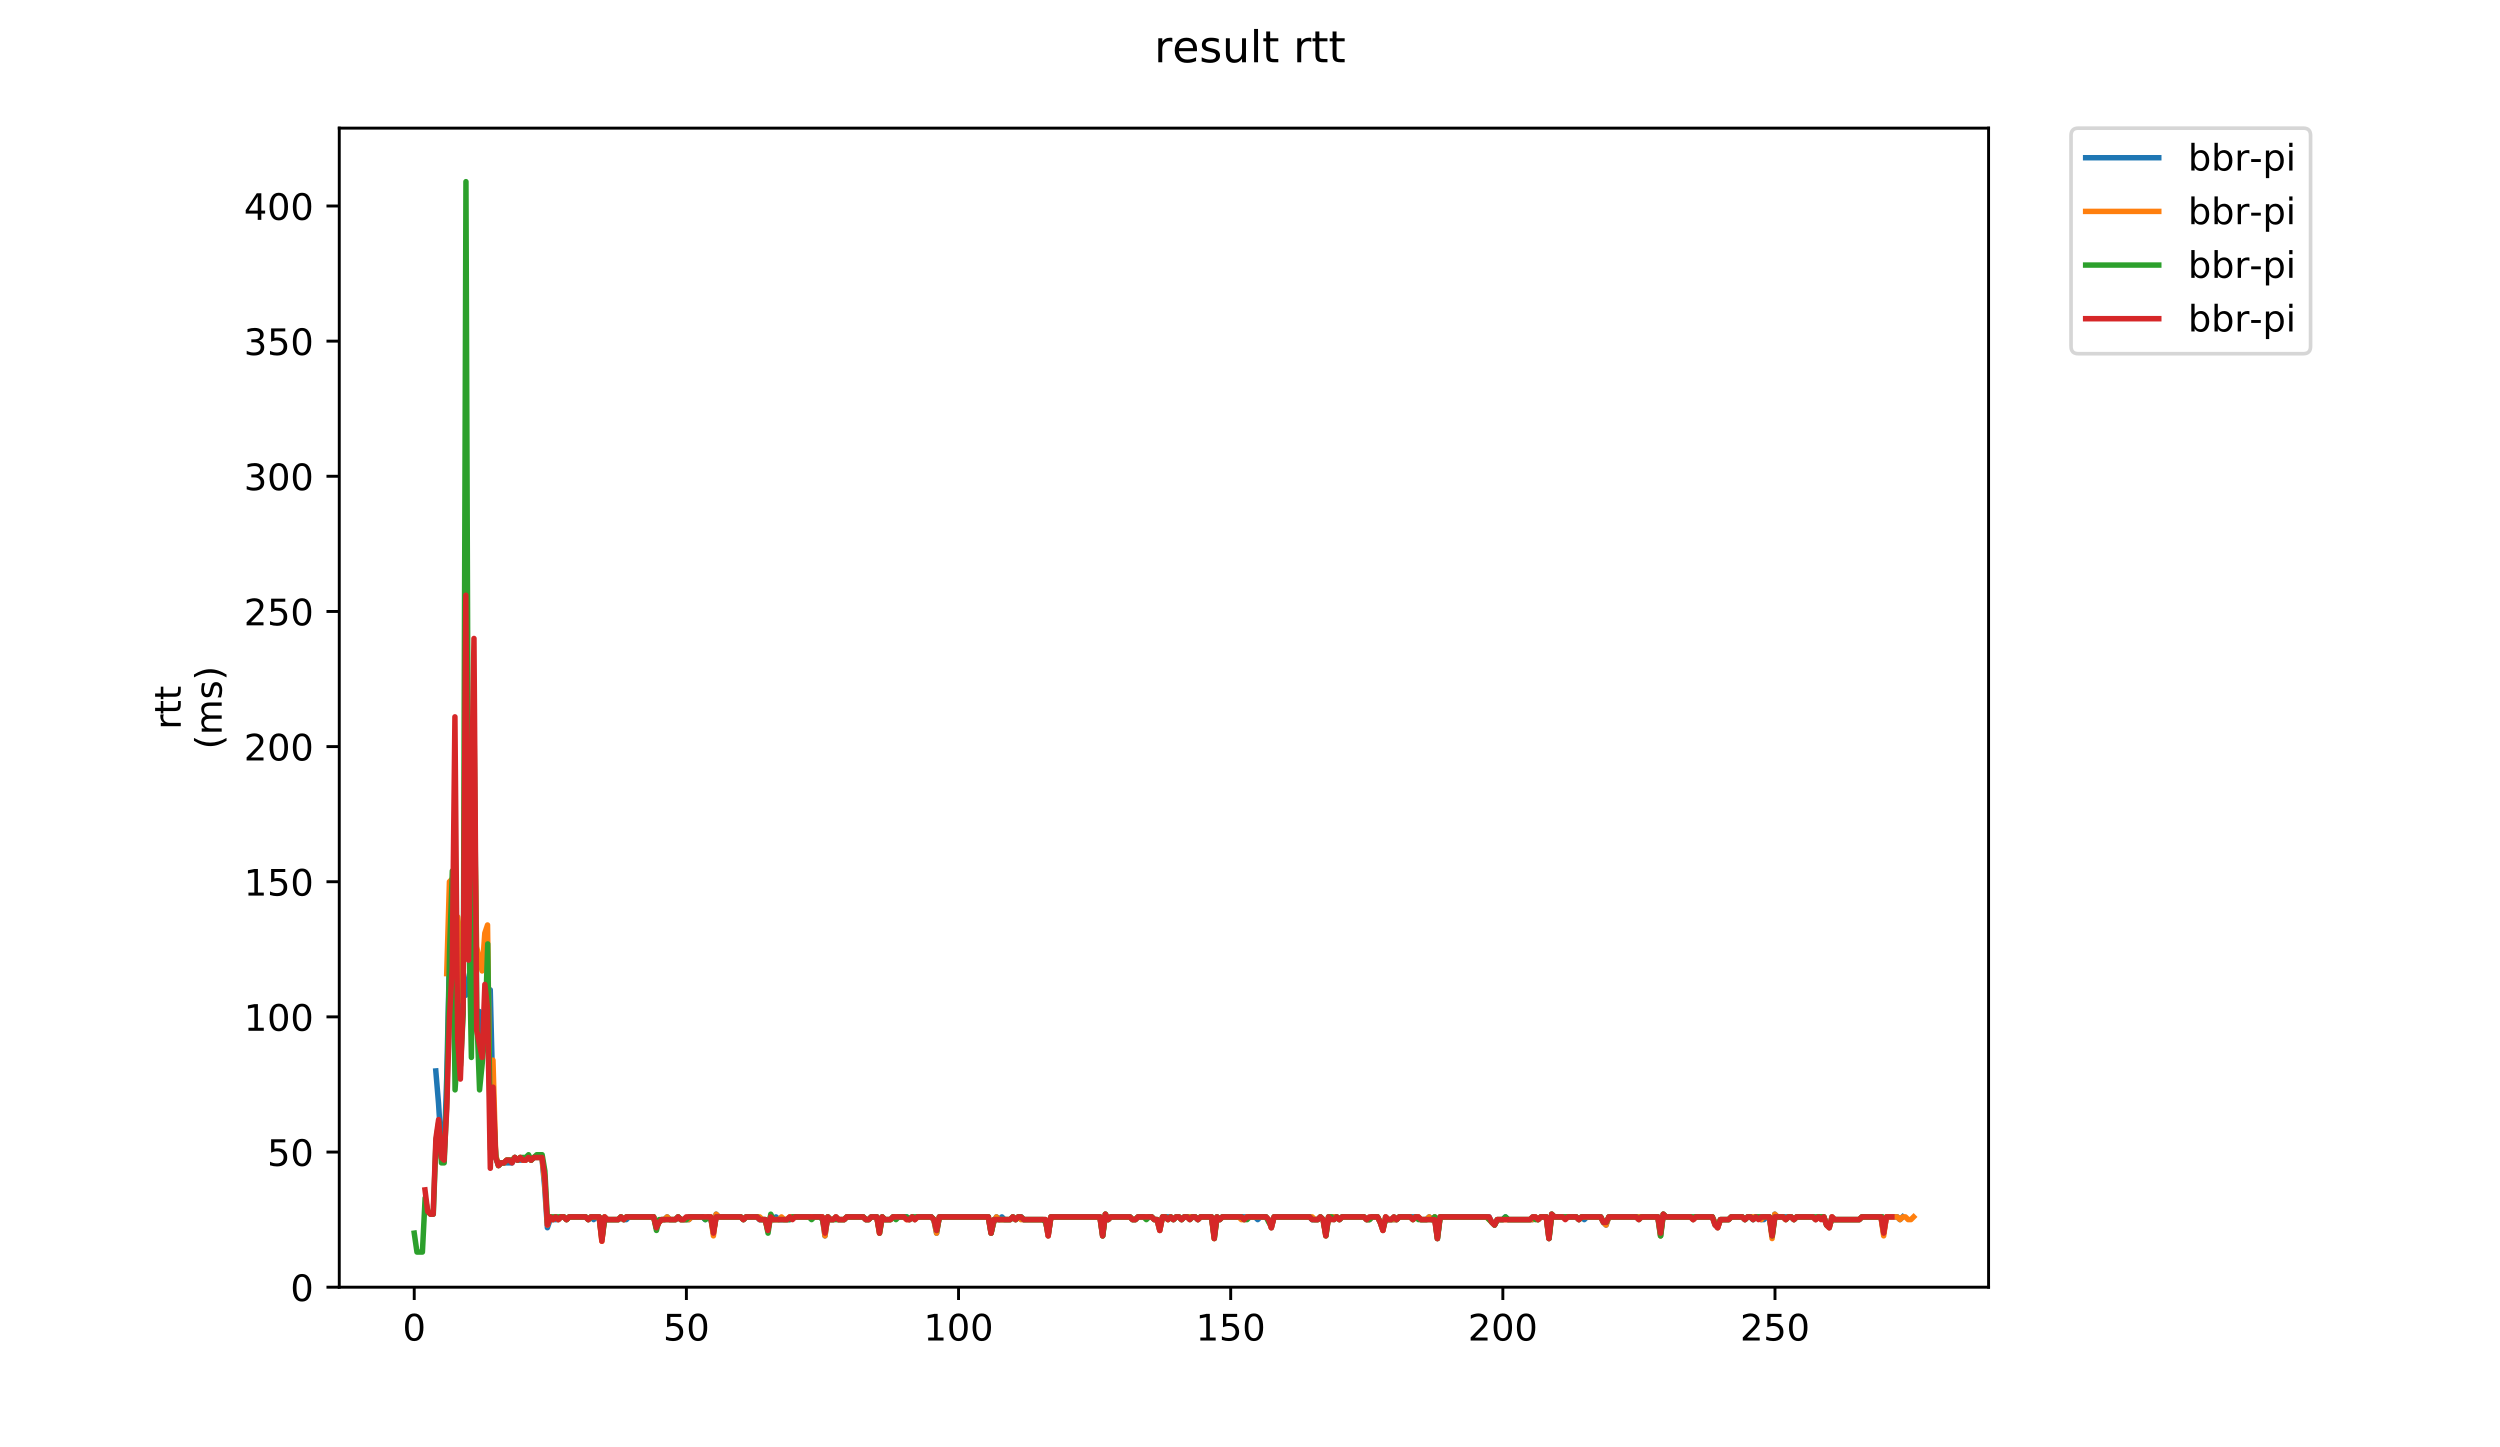 <?xml version="1.0" encoding="utf-8" standalone="no"?>
<!DOCTYPE svg PUBLIC "-//W3C//DTD SVG 1.1//EN"
  "http://www.w3.org/Graphics/SVG/1.1/DTD/svg11.dtd">
<!-- Created with matplotlib (https://matplotlib.org/) -->
<svg height="396pt" version="1.1" viewBox="0 0 684 396" width="684pt" xmlns="http://www.w3.org/2000/svg" xmlns:xlink="http://www.w3.org/1999/xlink">
 <defs>
  <style type="text/css">
*{stroke-linecap:butt;stroke-linejoin:round;}
  </style>
 </defs>
 <g id="figure_1">
  <g id="patch_1">
   <path d="M 0 396 
L 684 396 
L 684 0 
L 0 0 
z
" style="fill:#ffffff;"/>
  </g>
  <g id="axes_1">
   <g id="patch_2">
    <path d="M 92.824 352.174 
L 544.074 352.174 
L 544.074 35.062 
L 92.824 35.062 
z
" style="fill:#ffffff;"/>
   </g>
   <g id="matplotlib.axis_1">
    <g id="xtick_1">
     <g id="line2d_1">
      <defs>
       <path d="M 0 0 
L 0 3.5 
" id="m4d46d0ee4b" style="stroke:#000000;stroke-width:0.8;"/>
      </defs>
      <g>
       <use style="stroke:#000000;stroke-width:0.8;" x="113.335" xlink:href="#m4d46d0ee4b" y="352.174"/>
      </g>
     </g>
     <g id="text_1">
      <!-- 0 -->
      <defs>
       <path d="M 31.781 66.406 
Q 24.172 66.406 20.328 58.906 
Q 16.5 51.422 16.5 36.375 
Q 16.5 21.391 20.328 13.891 
Q 24.172 6.391 31.781 6.391 
Q 39.453 6.391 43.281 13.891 
Q 47.125 21.391 47.125 36.375 
Q 47.125 51.422 43.281 58.906 
Q 39.453 66.406 31.781 66.406 
z
M 31.781 74.219 
Q 44.047 74.219 50.516 64.516 
Q 56.984 54.828 56.984 36.375 
Q 56.984 17.969 50.516 8.266 
Q 44.047 -1.422 31.781 -1.422 
Q 19.531 -1.422 13.062 8.266 
Q 6.594 17.969 6.594 36.375 
Q 6.594 54.828 13.062 64.516 
Q 19.531 74.219 31.781 74.219 
z
" id="DejaVuSans-48"/>
      </defs>
      <g transform="translate(110.154 366.773)scale(0.1 -0.1)">
       <use xlink:href="#DejaVuSans-48"/>
      </g>
     </g>
    </g>
    <g id="xtick_2">
     <g id="line2d_2">
      <g>
       <use style="stroke:#000000;stroke-width:0.8;" x="187.796" xlink:href="#m4d46d0ee4b" y="352.174"/>
      </g>
     </g>
     <g id="text_2">
      <!-- 50 -->
      <defs>
       <path d="M 10.797 72.906 
L 49.516 72.906 
L 49.516 64.594 
L 19.828 64.594 
L 19.828 46.734 
Q 21.969 47.469 24.109 47.828 
Q 26.266 48.188 28.422 48.188 
Q 40.625 48.188 47.75 41.5 
Q 54.891 34.812 54.891 23.391 
Q 54.891 11.625 47.562 5.094 
Q 40.234 -1.422 26.906 -1.422 
Q 22.312 -1.422 17.547 -0.641 
Q 12.797 0.141 7.719 1.703 
L 7.719 11.625 
Q 12.109 9.234 16.797 8.062 
Q 21.484 6.891 26.703 6.891 
Q 35.156 6.891 40.078 11.328 
Q 45.016 15.766 45.016 23.391 
Q 45.016 31 40.078 35.438 
Q 35.156 39.891 26.703 39.891 
Q 22.75 39.891 18.812 39.016 
Q 14.891 38.141 10.797 36.281 
z
" id="DejaVuSans-53"/>
      </defs>
      <g transform="translate(181.433 366.773)scale(0.1 -0.1)">
       <use xlink:href="#DejaVuSans-53"/>
       <use x="63.623" xlink:href="#DejaVuSans-48"/>
      </g>
     </g>
    </g>
    <g id="xtick_3">
     <g id="line2d_3">
      <g>
       <use style="stroke:#000000;stroke-width:0.8;" x="262.256" xlink:href="#m4d46d0ee4b" y="352.174"/>
      </g>
     </g>
     <g id="text_3">
      <!-- 100 -->
      <defs>
       <path d="M 12.406 8.297 
L 28.516 8.297 
L 28.516 63.922 
L 10.984 60.406 
L 10.984 69.391 
L 28.422 72.906 
L 38.281 72.906 
L 38.281 8.297 
L 54.391 8.297 
L 54.391 0 
L 12.406 0 
z
" id="DejaVuSans-49"/>
      </defs>
      <g transform="translate(252.713 366.773)scale(0.1 -0.1)">
       <use xlink:href="#DejaVuSans-49"/>
       <use x="63.623" xlink:href="#DejaVuSans-48"/>
       <use x="127.246" xlink:href="#DejaVuSans-48"/>
      </g>
     </g>
    </g>
    <g id="xtick_4">
     <g id="line2d_4">
      <g>
       <use style="stroke:#000000;stroke-width:0.8;" x="336.717" xlink:href="#m4d46d0ee4b" y="352.174"/>
      </g>
     </g>
     <g id="text_4">
      <!-- 150 -->
      <g transform="translate(327.173 366.773)scale(0.1 -0.1)">
       <use xlink:href="#DejaVuSans-49"/>
       <use x="63.623" xlink:href="#DejaVuSans-53"/>
       <use x="127.246" xlink:href="#DejaVuSans-48"/>
      </g>
     </g>
    </g>
    <g id="xtick_5">
     <g id="line2d_5">
      <g>
       <use style="stroke:#000000;stroke-width:0.8;" x="411.178" xlink:href="#m4d46d0ee4b" y="352.174"/>
      </g>
     </g>
     <g id="text_5">
      <!-- 200 -->
      <defs>
       <path d="M 19.188 8.297 
L 53.609 8.297 
L 53.609 0 
L 7.328 0 
L 7.328 8.297 
Q 12.938 14.109 22.625 23.891 
Q 32.328 33.688 34.812 36.531 
Q 39.547 41.844 41.422 45.531 
Q 43.312 49.219 43.312 52.781 
Q 43.312 58.594 39.234 62.25 
Q 35.156 65.922 28.609 65.922 
Q 23.969 65.922 18.812 64.312 
Q 13.672 62.703 7.812 59.422 
L 7.812 69.391 
Q 13.766 71.781 18.938 73 
Q 24.125 74.219 28.422 74.219 
Q 39.75 74.219 46.484 68.547 
Q 53.219 62.891 53.219 53.422 
Q 53.219 48.922 51.531 44.891 
Q 49.859 40.875 45.406 35.406 
Q 44.188 33.984 37.641 27.219 
Q 31.109 20.453 19.188 8.297 
z
" id="DejaVuSans-50"/>
      </defs>
      <g transform="translate(401.634 366.773)scale(0.1 -0.1)">
       <use xlink:href="#DejaVuSans-50"/>
       <use x="63.623" xlink:href="#DejaVuSans-48"/>
       <use x="127.246" xlink:href="#DejaVuSans-48"/>
      </g>
     </g>
    </g>
    <g id="xtick_6">
     <g id="line2d_6">
      <g>
       <use style="stroke:#000000;stroke-width:0.8;" x="485.638" xlink:href="#m4d46d0ee4b" y="352.174"/>
      </g>
     </g>
     <g id="text_6">
      <!-- 250 -->
      <g transform="translate(476.095 366.773)scale(0.1 -0.1)">
       <use xlink:href="#DejaVuSans-50"/>
       <use x="63.623" xlink:href="#DejaVuSans-53"/>
       <use x="127.246" xlink:href="#DejaVuSans-48"/>
      </g>
     </g>
    </g>
   </g>
   <g id="matplotlib.axis_2">
    <g id="ytick_1">
     <g id="line2d_7">
      <defs>
       <path d="M 0 0 
L -3.5 0 
" id="m02cf63a329" style="stroke:#000000;stroke-width:0.8;"/>
      </defs>
      <g>
       <use style="stroke:#000000;stroke-width:0.8;" x="92.824" xlink:href="#m02cf63a329" y="352.174"/>
      </g>
     </g>
     <g id="text_7">
      <!-- 0 -->
      <g transform="translate(79.461 355.973)scale(0.1 -0.1)">
       <use xlink:href="#DejaVuSans-48"/>
      </g>
     </g>
    </g>
    <g id="ytick_2">
     <g id="line2d_8">
      <g>
       <use style="stroke:#000000;stroke-width:0.8;" x="92.824" xlink:href="#m02cf63a329" y="315.198"/>
      </g>
     </g>
     <g id="text_8">
      <!-- 50 -->
      <g transform="translate(73.099 318.997)scale(0.1 -0.1)">
       <use xlink:href="#DejaVuSans-53"/>
       <use x="63.623" xlink:href="#DejaVuSans-48"/>
      </g>
     </g>
    </g>
    <g id="ytick_3">
     <g id="line2d_9">
      <g>
       <use style="stroke:#000000;stroke-width:0.8;" x="92.824" xlink:href="#m02cf63a329" y="278.221"/>
      </g>
     </g>
     <g id="text_9">
      <!-- 100 -->
      <g transform="translate(66.736 282.02)scale(0.1 -0.1)">
       <use xlink:href="#DejaVuSans-49"/>
       <use x="63.623" xlink:href="#DejaVuSans-48"/>
       <use x="127.246" xlink:href="#DejaVuSans-48"/>
      </g>
     </g>
    </g>
    <g id="ytick_4">
     <g id="line2d_10">
      <g>
       <use style="stroke:#000000;stroke-width:0.8;" x="92.824" xlink:href="#m02cf63a329" y="241.244"/>
      </g>
     </g>
     <g id="text_10">
      <!-- 150 -->
      <g transform="translate(66.736 245.043)scale(0.1 -0.1)">
       <use xlink:href="#DejaVuSans-49"/>
       <use x="63.623" xlink:href="#DejaVuSans-53"/>
       <use x="127.246" xlink:href="#DejaVuSans-48"/>
      </g>
     </g>
    </g>
    <g id="ytick_5">
     <g id="line2d_11">
      <g>
       <use style="stroke:#000000;stroke-width:0.8;" x="92.824" xlink:href="#m02cf63a329" y="204.268"/>
      </g>
     </g>
     <g id="text_11">
      <!-- 200 -->
      <g transform="translate(66.736 208.067)scale(0.1 -0.1)">
       <use xlink:href="#DejaVuSans-50"/>
       <use x="63.623" xlink:href="#DejaVuSans-48"/>
       <use x="127.246" xlink:href="#DejaVuSans-48"/>
      </g>
     </g>
    </g>
    <g id="ytick_6">
     <g id="line2d_12">
      <g>
       <use style="stroke:#000000;stroke-width:0.8;" x="92.824" xlink:href="#m02cf63a329" y="167.291"/>
      </g>
     </g>
     <g id="text_12">
      <!-- 250 -->
      <g transform="translate(66.736 171.09)scale(0.1 -0.1)">
       <use xlink:href="#DejaVuSans-50"/>
       <use x="63.623" xlink:href="#DejaVuSans-53"/>
       <use x="127.246" xlink:href="#DejaVuSans-48"/>
      </g>
     </g>
    </g>
    <g id="ytick_7">
     <g id="line2d_13">
      <g>
       <use style="stroke:#000000;stroke-width:0.8;" x="92.824" xlink:href="#m02cf63a329" y="130.314"/>
      </g>
     </g>
     <g id="text_13">
      <!-- 300 -->
      <defs>
       <path d="M 40.578 39.312 
Q 47.656 37.797 51.625 33 
Q 55.609 28.219 55.609 21.188 
Q 55.609 10.406 48.188 4.484 
Q 40.766 -1.422 27.094 -1.422 
Q 22.516 -1.422 17.656 -0.516 
Q 12.797 0.391 7.625 2.203 
L 7.625 11.719 
Q 11.719 9.328 16.594 8.109 
Q 21.484 6.891 26.812 6.891 
Q 36.078 6.891 40.938 10.547 
Q 45.797 14.203 45.797 21.188 
Q 45.797 27.641 41.281 31.266 
Q 36.766 34.906 28.719 34.906 
L 20.219 34.906 
L 20.219 43.016 
L 29.109 43.016 
Q 36.375 43.016 40.234 45.922 
Q 44.094 48.828 44.094 54.297 
Q 44.094 59.906 40.109 62.906 
Q 36.141 65.922 28.719 65.922 
Q 24.656 65.922 20.016 65.031 
Q 15.375 64.156 9.812 62.312 
L 9.812 71.094 
Q 15.438 72.656 20.344 73.438 
Q 25.25 74.219 29.594 74.219 
Q 40.828 74.219 47.359 69.109 
Q 53.906 64.016 53.906 55.328 
Q 53.906 49.266 50.438 45.094 
Q 46.969 40.922 40.578 39.312 
z
" id="DejaVuSans-51"/>
      </defs>
      <g transform="translate(66.736 134.114)scale(0.1 -0.1)">
       <use xlink:href="#DejaVuSans-51"/>
       <use x="63.623" xlink:href="#DejaVuSans-48"/>
       <use x="127.246" xlink:href="#DejaVuSans-48"/>
      </g>
     </g>
    </g>
    <g id="ytick_8">
     <g id="line2d_14">
      <g>
       <use style="stroke:#000000;stroke-width:0.8;" x="92.824" xlink:href="#m02cf63a329" y="93.338"/>
      </g>
     </g>
     <g id="text_14">
      <!-- 350 -->
      <g transform="translate(66.736 97.137)scale(0.1 -0.1)">
       <use xlink:href="#DejaVuSans-51"/>
       <use x="63.623" xlink:href="#DejaVuSans-53"/>
       <use x="127.246" xlink:href="#DejaVuSans-48"/>
      </g>
     </g>
    </g>
    <g id="ytick_9">
     <g id="line2d_15">
      <g>
       <use style="stroke:#000000;stroke-width:0.8;" x="92.824" xlink:href="#m02cf63a329" y="56.361"/>
      </g>
     </g>
     <g id="text_15">
      <!-- 400 -->
      <defs>
       <path d="M 37.797 64.312 
L 12.891 25.391 
L 37.797 25.391 
z
M 35.203 72.906 
L 47.609 72.906 
L 47.609 25.391 
L 58.016 25.391 
L 58.016 17.188 
L 47.609 17.188 
L 47.609 0 
L 37.797 0 
L 37.797 17.188 
L 4.891 17.188 
L 4.891 26.703 
z
" id="DejaVuSans-52"/>
      </defs>
      <g transform="translate(66.736 60.16)scale(0.1 -0.1)">
       <use xlink:href="#DejaVuSans-52"/>
       <use x="63.623" xlink:href="#DejaVuSans-48"/>
       <use x="127.246" xlink:href="#DejaVuSans-48"/>
      </g>
     </g>
    </g>
    <g id="text_16">
     <!-- rtt -->
     <defs>
      <path d="M 41.109 46.297 
Q 39.594 47.172 37.812 47.578 
Q 36.031 48 33.891 48 
Q 26.266 48 22.188 43.047 
Q 18.109 38.094 18.109 28.812 
L 18.109 0 
L 9.078 0 
L 9.078 54.688 
L 18.109 54.688 
L 18.109 46.188 
Q 20.953 51.172 25.484 53.578 
Q 30.031 56 36.531 56 
Q 37.453 56 38.578 55.875 
Q 39.703 55.766 41.062 55.516 
z
" id="DejaVuSans-114"/>
      <path d="M 18.312 70.219 
L 18.312 54.688 
L 36.812 54.688 
L 36.812 47.703 
L 18.312 47.703 
L 18.312 18.016 
Q 18.312 11.328 20.141 9.422 
Q 21.969 7.516 27.594 7.516 
L 36.812 7.516 
L 36.812 0 
L 27.594 0 
Q 17.188 0 13.234 3.875 
Q 9.281 7.766 9.281 18.016 
L 9.281 47.703 
L 2.688 47.703 
L 2.688 54.688 
L 9.281 54.688 
L 9.281 70.219 
z
" id="DejaVuSans-116"/>
     </defs>
     <g transform="translate(49.459 199.594)rotate(-90)scale(0.1 -0.1)">
      <use xlink:href="#DejaVuSans-114"/>
      <use x="41.113" xlink:href="#DejaVuSans-116"/>
      <use x="80.322" xlink:href="#DejaVuSans-116"/>
     </g>
     <!-- (ms) -->
     <defs>
      <path d="M 31 75.875 
Q 24.469 64.656 21.281 53.656 
Q 18.109 42.672 18.109 31.391 
Q 18.109 20.125 21.312 9.062 
Q 24.516 -2 31 -13.188 
L 23.188 -13.188 
Q 15.875 -1.703 12.234 9.375 
Q 8.594 20.453 8.594 31.391 
Q 8.594 42.281 12.203 53.312 
Q 15.828 64.359 23.188 75.875 
z
" id="DejaVuSans-40"/>
      <path d="M 52 44.188 
Q 55.375 50.25 60.062 53.125 
Q 64.75 56 71.094 56 
Q 79.641 56 84.281 50.016 
Q 88.922 44.047 88.922 33.016 
L 88.922 0 
L 79.891 0 
L 79.891 32.719 
Q 79.891 40.578 77.094 44.375 
Q 74.312 48.188 68.609 48.188 
Q 61.625 48.188 57.562 43.547 
Q 53.516 38.922 53.516 30.906 
L 53.516 0 
L 44.484 0 
L 44.484 32.719 
Q 44.484 40.625 41.703 44.406 
Q 38.922 48.188 33.109 48.188 
Q 26.219 48.188 22.156 43.531 
Q 18.109 38.875 18.109 30.906 
L 18.109 0 
L 9.078 0 
L 9.078 54.688 
L 18.109 54.688 
L 18.109 46.188 
Q 21.188 51.219 25.484 53.609 
Q 29.781 56 35.688 56 
Q 41.656 56 45.828 52.969 
Q 50 49.953 52 44.188 
z
" id="DejaVuSans-109"/>
      <path d="M 44.281 53.078 
L 44.281 44.578 
Q 40.484 46.531 36.375 47.5 
Q 32.281 48.484 27.875 48.484 
Q 21.188 48.484 17.844 46.438 
Q 14.5 44.391 14.5 40.281 
Q 14.5 37.156 16.891 35.375 
Q 19.281 33.594 26.516 31.984 
L 29.594 31.297 
Q 39.156 29.25 43.188 25.516 
Q 47.219 21.781 47.219 15.094 
Q 47.219 7.469 41.188 3.016 
Q 35.156 -1.422 24.609 -1.422 
Q 20.219 -1.422 15.453 -0.562 
Q 10.688 0.297 5.422 2 
L 5.422 11.281 
Q 10.406 8.688 15.234 7.391 
Q 20.062 6.109 24.812 6.109 
Q 31.156 6.109 34.562 8.281 
Q 37.984 10.453 37.984 14.406 
Q 37.984 18.062 35.516 20.016 
Q 33.062 21.969 24.703 23.781 
L 21.578 24.516 
Q 13.234 26.266 9.516 29.906 
Q 5.812 33.547 5.812 39.891 
Q 5.812 47.609 11.281 51.797 
Q 16.75 56 26.812 56 
Q 31.781 56 36.172 55.266 
Q 40.578 54.547 44.281 53.078 
z
" id="DejaVuSans-115"/>
      <path d="M 8.016 75.875 
L 15.828 75.875 
Q 23.141 64.359 26.781 53.312 
Q 30.422 42.281 30.422 31.391 
Q 30.422 20.453 26.781 9.375 
Q 23.141 -1.703 15.828 -13.188 
L 8.016 -13.188 
Q 14.5 -2 17.703 9.062 
Q 20.906 20.125 20.906 31.391 
Q 20.906 42.672 17.703 53.656 
Q 14.5 64.656 8.016 75.875 
z
" id="DejaVuSans-41"/>
     </defs>
     <g transform="translate(60.657 204.995)rotate(-90)scale(0.1 -0.1)">
      <use xlink:href="#DejaVuSans-40"/>
      <use x="39.014" xlink:href="#DejaVuSans-109"/>
      <use x="136.426" xlink:href="#DejaVuSans-115"/>
      <use x="188.525" xlink:href="#DejaVuSans-41"/>
     </g>
    </g>
   </g>
   <g id="line2d_16">
    <path clip-path="url(#p09d71788ac)" d="M 119.236 293.012 
L 119.98 301.886 
L 120.725 313.718 
L 121.469 316.677 
L 122.214 295.23 
L 122.959 262.691 
L 123.703 258.993 
L 124.448 289.314 
L 125.192 278.221 
L 125.937 290.793 
L 126.682 269.346 
L 127.426 272.305 
L 128.171 267.867 
L 128.915 264.17 
L 130.405 279.7 
L 131.149 276.742 
L 131.894 282.658 
L 132.638 278.221 
L 133.383 276.002 
L 134.128 270.826 
L 134.872 300.407 
L 135.617 316.677 
L 136.361 318.895 
L 137.106 318.156 
L 140.084 318.156 
L 140.829 316.677 
L 141.574 317.416 
L 143.808 317.416 
L 144.552 316.677 
L 145.297 317.416 
L 146.041 316.677 
L 148.275 316.677 
L 149.02 324.811 
L 149.764 335.904 
L 150.509 333.686 
L 152.743 333.686 
L 153.487 332.946 
L 154.232 332.946 
L 154.977 333.686 
L 155.721 332.946 
L 160.189 332.946 
L 160.933 333.686 
L 161.678 332.946 
L 162.423 333.686 
L 163.167 332.946 
L 163.912 332.946 
L 164.656 338.863 
L 165.401 332.946 
L 166.146 333.686 
L 169.124 333.686 
L 169.869 332.946 
L 170.613 333.686 
L 171.358 333.686 
L 172.103 332.946 
L 178.804 332.946 
L 179.549 335.165 
L 181.038 333.686 
L 181.782 333.686 
L 182.527 332.946 
L 183.272 333.686 
L 184.761 333.686 
L 185.505 332.946 
L 186.25 333.686 
L 188.484 333.686 
L 189.228 332.946 
L 192.207 332.946 
L 192.952 333.686 
L 193.696 332.946 
L 194.441 332.946 
L 195.185 337.384 
L 195.93 332.207 
L 196.675 332.946 
L 202.631 332.946 
L 203.376 333.686 
L 204.121 332.946 
L 207.099 332.946 
L 207.844 333.686 
L 209.333 333.686 
L 210.077 335.904 
L 210.822 332.946 
L 211.567 333.686 
L 212.311 332.946 
L 213.056 333.686 
L 216.034 333.686 
L 216.779 332.946 
L 224.97 332.946 
L 225.714 338.123 
L 226.459 332.946 
L 227.203 333.686 
L 227.948 333.686 
L 228.693 332.946 
L 229.437 333.686 
L 230.926 333.686 
L 231.671 332.946 
L 236.139 332.946 
L 236.883 333.686 
L 237.628 333.686 
L 238.372 332.946 
L 239.862 332.946 
L 240.606 336.644 
L 241.351 332.946 
L 242.096 333.686 
L 243.585 333.686 
L 244.329 332.946 
L 248.052 332.946 
L 248.797 333.686 
L 249.542 332.946 
L 250.286 333.686 
L 251.031 332.946 
L 254.754 332.946 
L 255.498 333.686 
L 256.243 337.384 
L 256.988 332.946 
L 270.391 332.946 
L 271.135 337.384 
L 271.88 334.425 
L 272.624 332.946 
L 273.369 333.686 
L 274.114 332.946 
L 274.858 333.686 
L 276.347 333.686 
L 277.092 332.946 
L 277.837 333.686 
L 278.581 332.946 
L 279.326 332.946 
L 280.07 333.686 
L 286.027 333.686 
L 286.772 338.123 
L 287.516 332.946 
L 300.919 332.946 
L 301.664 338.123 
L 302.409 332.207 
L 303.153 333.686 
L 303.898 332.946 
L 309.11 332.946 
L 309.855 333.686 
L 310.599 333.686 
L 311.344 332.946 
L 315.067 332.946 
L 315.812 333.686 
L 316.556 333.686 
L 317.301 336.644 
L 318.045 332.946 
L 320.279 332.946 
L 321.024 333.686 
L 321.768 332.946 
L 322.513 332.946 
L 323.258 333.686 
L 324.002 332.946 
L 326.981 332.946 
L 327.725 333.686 
L 328.47 332.946 
L 331.448 332.946 
L 332.193 338.123 
L 332.937 332.946 
L 333.682 333.686 
L 334.427 332.946 
L 343.362 332.946 
L 344.107 333.686 
L 344.851 332.946 
L 346.34 332.946 
L 347.085 333.686 
L 347.83 335.904 
L 348.574 332.946 
L 358.254 332.946 
L 358.999 333.686 
L 360.488 333.686 
L 361.232 332.946 
L 361.977 333.686 
L 362.722 337.384 
L 363.466 332.946 
L 365.7 332.946 
L 366.445 333.686 
L 367.189 332.946 
L 373.146 332.946 
L 373.891 333.686 
L 374.635 333.686 
L 375.38 332.946 
L 376.869 332.946 
L 377.614 334.425 
L 378.358 336.644 
L 379.103 332.946 
L 379.848 333.686 
L 382.081 333.686 
L 382.826 332.946 
L 388.038 332.946 
L 388.783 333.686 
L 390.272 333.686 
L 391.017 332.946 
L 391.761 333.686 
L 392.506 332.946 
L 393.251 338.863 
L 393.995 332.946 
L 407.398 332.946 
L 408.143 334.425 
L 408.887 335.165 
L 409.632 333.686 
L 411.121 333.686 
L 411.866 332.946 
L 412.61 333.686 
L 419.312 333.686 
L 420.056 332.946 
L 420.801 333.686 
L 421.546 332.946 
L 423.035 332.946 
L 423.779 338.863 
L 424.524 332.207 
L 425.269 332.946 
L 431.225 332.946 
L 431.97 333.686 
L 432.715 332.946 
L 433.459 333.686 
L 434.204 332.946 
L 437.927 332.946 
L 438.672 334.425 
L 439.416 335.165 
L 440.161 332.946 
L 453.564 332.946 
L 454.308 338.123 
L 455.053 332.207 
L 455.797 332.946 
L 462.499 332.946 
L 463.243 333.686 
L 463.988 332.946 
L 468.456 332.946 
L 469.945 335.904 
L 470.69 333.686 
L 472.923 333.686 
L 473.668 332.946 
L 476.646 332.946 
L 477.391 333.686 
L 478.136 332.946 
L 478.88 332.946 
L 479.625 333.686 
L 480.369 332.946 
L 481.114 332.946 
L 481.859 333.686 
L 482.603 333.686 
L 483.348 332.946 
L 484.092 332.946 
L 484.837 338.123 
L 485.582 332.207 
L 486.326 332.946 
L 490.049 332.946 
L 490.794 333.686 
L 491.539 332.946 
L 496.006 332.946 
L 496.751 333.686 
L 497.495 332.946 
L 498.985 332.946 
L 499.729 335.165 
L 500.474 335.904 
L 501.218 332.946 
L 501.963 333.686 
L 508.664 333.686 
L 509.409 332.946 
L 514.621 332.946 
L 515.366 337.384 
L 516.111 332.946 
L 519.089 332.946 
L 519.834 333.686 
L 520.578 332.946 
L 520.578 332.946 
" style="fill:none;stroke:#1f77b4;stroke-linecap:square;stroke-width:1.5;"/>
   </g>
   <g id="line2d_17">
    <path clip-path="url(#p09d71788ac)" d="M 122.22 266.388 
L 122.965 241.244 
L 123.709 240.505 
L 124.454 275.263 
L 125.198 250.858 
L 125.943 273.784 
L 126.688 253.077 
L 127.432 241.244 
L 128.177 202.049 
L 128.921 207.226 
L 129.666 215.361 
L 130.411 258.993 
L 131.155 262.691 
L 131.9 265.649 
L 132.644 255.295 
L 133.389 253.077 
L 134.134 309.281 
L 134.878 290.053 
L 135.623 315.937 
L 136.367 318.895 
L 137.112 318.156 
L 137.857 318.156 
L 138.601 317.416 
L 140.09 317.416 
L 140.835 316.677 
L 141.58 317.416 
L 142.324 316.677 
L 143.069 317.416 
L 143.813 317.416 
L 144.558 316.677 
L 145.303 317.416 
L 146.047 316.677 
L 148.281 316.677 
L 149.026 323.332 
L 149.77 335.165 
L 150.515 332.946 
L 151.26 333.686 
L 152.004 332.946 
L 152.749 333.686 
L 153.493 332.946 
L 154.238 332.946 
L 154.983 333.686 
L 155.727 332.946 
L 160.195 332.946 
L 160.939 333.686 
L 161.684 332.946 
L 163.918 332.946 
L 164.662 339.602 
L 165.407 332.946 
L 166.152 333.686 
L 169.13 333.686 
L 169.875 332.946 
L 170.619 333.686 
L 171.364 332.946 
L 178.81 332.946 
L 179.555 335.904 
L 180.299 334.425 
L 181.044 333.686 
L 181.788 333.686 
L 182.533 332.946 
L 183.278 333.686 
L 184.767 333.686 
L 185.511 332.946 
L 186.256 333.686 
L 188.49 333.686 
L 189.234 332.946 
L 194.447 332.946 
L 195.191 338.123 
L 195.936 332.207 
L 196.681 332.946 
L 202.637 332.946 
L 203.382 333.686 
L 204.127 332.946 
L 207.85 332.946 
L 208.594 333.686 
L 209.339 333.686 
L 210.083 336.644 
L 210.828 332.946 
L 211.573 333.686 
L 213.062 333.686 
L 213.806 332.946 
L 214.551 333.686 
L 215.296 333.686 
L 216.04 332.946 
L 224.976 332.946 
L 225.72 338.123 
L 226.465 332.946 
L 227.209 333.686 
L 227.954 333.686 
L 228.699 332.946 
L 229.443 333.686 
L 230.932 333.686 
L 231.677 332.946 
L 236.145 332.946 
L 236.889 333.686 
L 237.634 333.686 
L 238.378 332.946 
L 239.868 332.946 
L 240.612 337.384 
L 241.357 332.946 
L 242.101 333.686 
L 243.591 333.686 
L 244.335 332.946 
L 247.314 332.946 
L 248.058 333.686 
L 248.803 333.686 
L 249.548 332.946 
L 250.292 333.686 
L 251.037 332.946 
L 254.76 332.946 
L 255.504 333.686 
L 256.249 337.384 
L 256.994 332.946 
L 270.397 332.946 
L 271.141 337.384 
L 271.886 334.425 
L 272.63 332.946 
L 273.375 333.686 
L 276.353 333.686 
L 277.098 332.946 
L 277.843 333.686 
L 278.587 332.946 
L 279.332 333.686 
L 286.033 333.686 
L 286.778 338.123 
L 287.522 332.946 
L 300.925 332.946 
L 301.67 338.123 
L 302.415 332.207 
L 303.159 333.686 
L 303.904 332.946 
L 309.116 332.946 
L 309.861 333.686 
L 310.605 333.686 
L 311.35 332.946 
L 315.073 332.946 
L 315.817 333.686 
L 316.562 333.686 
L 317.307 336.644 
L 318.051 332.946 
L 318.796 332.946 
L 319.54 333.686 
L 320.285 332.946 
L 321.03 333.686 
L 321.774 332.946 
L 322.519 332.946 
L 323.264 333.686 
L 324.008 332.946 
L 326.987 332.946 
L 327.731 333.686 
L 328.476 332.946 
L 331.454 332.946 
L 332.199 338.863 
L 332.943 332.946 
L 333.688 333.686 
L 334.433 332.946 
L 338.9 332.946 
L 339.645 333.686 
L 340.389 333.686 
L 341.134 332.946 
L 346.346 332.946 
L 347.091 333.686 
L 347.836 335.904 
L 348.58 332.946 
L 359.005 332.946 
L 359.749 333.686 
L 360.494 333.686 
L 361.238 332.946 
L 361.983 333.686 
L 362.728 338.123 
L 363.472 332.946 
L 365.706 332.946 
L 366.451 333.686 
L 367.195 332.946 
L 373.152 332.946 
L 373.897 333.686 
L 374.641 333.686 
L 375.386 332.946 
L 376.875 332.946 
L 377.62 334.425 
L 378.364 336.644 
L 379.109 332.946 
L 379.854 333.686 
L 382.087 333.686 
L 382.832 332.946 
L 385.81 332.946 
L 386.555 333.686 
L 387.3 332.946 
L 388.044 332.946 
L 388.789 333.686 
L 390.278 333.686 
L 391.023 332.946 
L 391.767 333.686 
L 392.512 332.946 
L 393.256 338.863 
L 394.001 332.946 
L 406.659 332.946 
L 408.893 335.165 
L 409.638 333.686 
L 419.318 333.686 
L 420.062 332.946 
L 420.807 333.686 
L 421.552 332.946 
L 423.041 332.946 
L 423.785 338.863 
L 424.53 332.207 
L 425.275 332.946 
L 431.231 332.946 
L 431.976 333.686 
L 432.721 332.946 
L 437.933 332.946 
L 438.677 334.425 
L 439.422 335.165 
L 440.167 332.946 
L 453.57 332.946 
L 454.314 338.123 
L 455.059 332.207 
L 455.803 332.946 
L 462.505 332.946 
L 463.249 333.686 
L 463.994 332.946 
L 468.462 332.946 
L 469.951 335.904 
L 470.696 333.686 
L 472.929 333.686 
L 473.674 332.946 
L 476.652 332.946 
L 477.397 333.686 
L 478.142 332.946 
L 481.12 332.946 
L 481.865 333.686 
L 482.609 332.946 
L 484.098 332.946 
L 484.843 338.863 
L 485.588 332.207 
L 486.332 332.946 
L 487.821 332.946 
L 488.566 333.686 
L 489.311 332.946 
L 490.055 332.946 
L 490.8 333.686 
L 491.544 332.946 
L 496.012 332.946 
L 496.757 333.686 
L 497.501 332.946 
L 498.991 332.946 
L 499.735 335.165 
L 500.48 335.904 
L 501.224 332.946 
L 501.969 333.686 
L 508.67 333.686 
L 509.415 332.946 
L 514.627 332.946 
L 515.372 338.123 
L 516.116 332.946 
L 519.095 332.946 
L 519.84 333.686 
L 520.584 332.946 
L 521.329 332.946 
L 522.073 333.686 
L 522.818 333.686 
L 523.563 332.946 
L 523.563 332.946 
" style="fill:none;stroke:#ff7f0e;stroke-linecap:square;stroke-width:1.5;"/>
   </g>
   <g id="line2d_18">
    <path clip-path="url(#p09d71788ac)" d="M 113.335 337.384 
L 114.08 342.56 
L 115.569 342.56 
L 116.314 327.77 
L 117.058 331.467 
L 117.803 332.207 
L 118.548 332.207 
L 119.292 312.239 
L 120.037 307.063 
L 120.781 318.156 
L 121.526 318.156 
L 122.271 300.407 
L 123.015 259.733 
L 123.76 238.286 
L 124.504 298.188 
L 125.249 287.095 
L 125.994 291.532 
L 126.738 277.481 
L 127.483 49.705 
L 128.227 249.379 
L 128.972 289.314 
L 129.717 199.091 
L 130.461 278.221 
L 131.206 298.188 
L 131.95 290.793 
L 132.695 281.919 
L 133.44 258.253 
L 134.184 314.458 
L 134.929 303.365 
L 135.673 316.677 
L 136.418 318.895 
L 137.163 318.156 
L 137.907 318.156 
L 138.652 317.416 
L 140.141 317.416 
L 140.886 316.677 
L 141.63 317.416 
L 142.375 316.677 
L 143.864 316.677 
L 144.609 315.937 
L 145.353 317.416 
L 146.843 315.937 
L 148.332 315.937 
L 149.076 320.374 
L 149.821 334.425 
L 150.566 332.946 
L 154.289 332.946 
L 155.033 333.686 
L 155.778 332.946 
L 160.245 332.946 
L 160.99 333.686 
L 161.735 332.946 
L 163.968 332.946 
L 164.713 338.863 
L 165.458 333.686 
L 169.181 333.686 
L 169.925 332.946 
L 170.67 333.686 
L 171.415 332.946 
L 178.861 332.946 
L 179.605 336.644 
L 180.35 333.686 
L 184.817 333.686 
L 185.562 332.946 
L 186.307 333.686 
L 187.796 333.686 
L 188.54 332.946 
L 192.264 332.946 
L 193.008 333.686 
L 193.753 332.946 
L 194.497 333.686 
L 195.242 336.644 
L 195.987 332.946 
L 202.688 332.946 
L 203.433 333.686 
L 204.177 332.946 
L 207.156 332.946 
L 207.9 333.686 
L 209.389 333.686 
L 210.134 337.384 
L 210.879 332.207 
L 211.623 333.686 
L 216.091 333.686 
L 216.836 332.946 
L 221.303 332.946 
L 222.048 333.686 
L 222.792 332.946 
L 224.282 332.946 
L 225.026 333.686 
L 225.771 336.644 
L 226.515 332.946 
L 227.26 333.686 
L 230.983 333.686 
L 231.728 332.946 
L 236.195 332.946 
L 236.94 333.686 
L 237.684 333.686 
L 238.429 332.946 
L 239.918 332.946 
L 240.663 337.384 
L 241.408 332.946 
L 242.152 333.686 
L 243.641 333.686 
L 244.386 332.946 
L 245.131 333.686 
L 245.875 332.946 
L 248.109 332.946 
L 248.854 333.686 
L 249.598 332.946 
L 254.81 332.946 
L 255.555 333.686 
L 256.3 336.644 
L 257.044 332.946 
L 270.447 332.946 
L 271.192 337.384 
L 271.936 333.686 
L 276.404 333.686 
L 277.149 332.946 
L 277.893 333.686 
L 278.638 332.946 
L 279.382 332.946 
L 280.127 333.686 
L 285.339 333.686 
L 286.084 334.425 
L 286.828 337.384 
L 287.573 332.946 
L 300.976 332.946 
L 301.721 338.123 
L 302.465 332.207 
L 303.21 333.686 
L 303.954 332.946 
L 309.167 332.946 
L 309.911 333.686 
L 310.656 333.686 
L 311.4 332.946 
L 312.89 332.946 
L 313.634 333.686 
L 314.379 332.946 
L 315.123 332.946 
L 315.868 333.686 
L 316.613 333.686 
L 317.357 335.904 
L 318.102 332.946 
L 318.847 332.946 
L 319.591 333.686 
L 320.336 332.946 
L 321.08 333.686 
L 321.825 332.946 
L 322.57 332.946 
L 323.314 333.686 
L 324.059 332.946 
L 324.803 332.946 
L 325.548 333.686 
L 326.293 332.946 
L 327.037 332.946 
L 327.782 333.686 
L 328.526 332.946 
L 331.505 332.946 
L 332.249 338.863 
L 332.994 332.946 
L 333.739 333.686 
L 334.483 332.946 
L 339.695 332.946 
L 340.44 333.686 
L 341.185 333.686 
L 341.929 332.946 
L 346.397 332.946 
L 347.142 334.425 
L 347.886 335.165 
L 348.631 332.946 
L 358.311 332.946 
L 359.055 333.686 
L 360.544 333.686 
L 361.289 332.946 
L 362.034 333.686 
L 362.778 338.123 
L 363.523 332.946 
L 364.267 332.946 
L 365.012 333.686 
L 365.757 332.946 
L 366.501 333.686 
L 367.246 332.946 
L 373.203 332.946 
L 373.947 333.686 
L 374.692 333.686 
L 375.437 332.946 
L 376.926 332.946 
L 378.415 335.904 
L 379.16 333.686 
L 380.649 333.686 
L 381.393 332.946 
L 382.138 333.686 
L 382.883 332.946 
L 385.861 332.946 
L 386.606 333.686 
L 387.35 332.946 
L 388.095 333.686 
L 391.818 333.686 
L 392.563 332.946 
L 393.307 338.863 
L 394.052 332.946 
L 406.71 332.946 
L 408.944 335.165 
L 409.688 333.686 
L 411.178 333.686 
L 411.922 332.946 
L 412.667 333.686 
L 418.624 333.686 
L 419.368 332.946 
L 420.113 333.686 
L 420.858 333.686 
L 421.602 332.946 
L 423.091 332.946 
L 423.836 338.863 
L 424.581 332.207 
L 425.325 332.946 
L 431.282 332.946 
L 432.027 333.686 
L 432.771 332.946 
L 437.983 332.946 
L 438.728 334.425 
L 439.473 334.425 
L 440.217 332.946 
L 447.663 332.946 
L 448.408 333.686 
L 449.153 332.946 
L 453.62 332.946 
L 454.365 338.123 
L 455.109 332.207 
L 455.854 332.946 
L 468.512 332.946 
L 469.257 335.165 
L 470.002 335.165 
L 470.746 333.686 
L 472.98 333.686 
L 473.725 332.946 
L 476.703 332.946 
L 477.448 333.686 
L 478.192 332.946 
L 478.937 332.946 
L 479.681 333.686 
L 480.426 332.946 
L 484.149 332.946 
L 484.894 338.123 
L 485.638 332.946 
L 487.872 332.946 
L 488.617 333.686 
L 489.361 332.946 
L 490.106 332.946 
L 490.851 333.686 
L 491.595 332.946 
L 499.041 332.946 
L 499.786 335.165 
L 500.53 335.165 
L 501.275 333.686 
L 508.721 333.686 
L 509.466 332.946 
L 514.678 332.946 
L 514.678 332.946 
" style="fill:none;stroke:#2ca02c;stroke-linecap:square;stroke-width:1.5;"/>
   </g>
   <g id="line2d_19">
    <path clip-path="url(#p09d71788ac)" d="M 116.276 325.551 
L 117.021 331.467 
L 117.766 332.207 
L 118.51 332.207 
L 119.255 311.5 
L 119.999 306.323 
L 120.744 316.677 
L 121.489 317.416 
L 122.233 303.365 
L 122.978 278.221 
L 123.723 264.909 
L 124.467 196.133 
L 125.212 284.137 
L 125.956 295.23 
L 126.701 275.263 
L 127.446 162.854 
L 128.19 262.691 
L 128.935 223.495 
L 129.679 174.686 
L 130.424 281.919 
L 131.913 289.314 
L 132.658 269.346 
L 133.402 276.002 
L 134.147 319.635 
L 134.892 297.449 
L 135.636 316.677 
L 136.381 318.895 
L 137.125 318.156 
L 137.87 318.156 
L 138.615 317.416 
L 139.359 317.416 
L 140.104 318.156 
L 140.848 316.677 
L 141.593 317.416 
L 142.338 316.677 
L 143.082 317.416 
L 143.827 317.416 
L 144.571 316.677 
L 145.316 317.416 
L 146.061 316.677 
L 148.295 316.677 
L 149.039 321.853 
L 149.784 335.165 
L 150.528 332.946 
L 151.273 333.686 
L 152.018 332.946 
L 152.762 333.686 
L 153.507 332.946 
L 154.251 332.946 
L 154.996 333.686 
L 155.741 332.946 
L 160.208 332.946 
L 160.953 333.686 
L 161.697 332.946 
L 163.931 332.946 
L 164.676 339.602 
L 165.42 332.946 
L 166.165 333.686 
L 169.143 333.686 
L 169.888 332.946 
L 170.633 333.686 
L 171.377 332.946 
L 178.823 332.946 
L 179.568 335.904 
L 180.313 334.425 
L 181.057 333.686 
L 184.78 333.686 
L 185.525 332.946 
L 186.269 333.686 
L 187.014 333.686 
L 187.759 332.946 
L 194.46 332.946 
L 195.205 337.384 
L 195.949 332.946 
L 202.651 332.946 
L 203.395 333.686 
L 204.14 332.946 
L 207.118 332.946 
L 207.863 333.686 
L 209.352 333.686 
L 210.097 336.644 
L 210.841 332.946 
L 211.586 333.686 
L 215.309 333.686 
L 216.054 332.946 
L 216.798 333.686 
L 217.543 332.946 
L 224.989 332.946 
L 225.734 337.384 
L 226.478 332.946 
L 227.223 333.686 
L 227.967 333.686 
L 228.712 332.946 
L 229.457 333.686 
L 230.946 333.686 
L 231.69 332.946 
L 236.158 332.946 
L 236.903 333.686 
L 237.647 333.686 
L 238.392 332.946 
L 239.881 332.946 
L 240.626 337.384 
L 241.37 332.946 
L 242.115 333.686 
L 243.604 333.686 
L 244.349 332.946 
L 247.327 332.946 
L 248.072 333.686 
L 248.816 333.686 
L 249.561 332.946 
L 250.306 333.686 
L 251.05 332.946 
L 254.773 332.946 
L 255.518 333.686 
L 256.262 336.644 
L 257.007 332.946 
L 270.41 332.946 
L 271.155 337.384 
L 271.899 333.686 
L 276.367 333.686 
L 277.111 332.946 
L 277.856 333.686 
L 278.601 332.946 
L 279.345 332.946 
L 280.09 333.686 
L 286.047 333.686 
L 286.791 338.123 
L 287.536 332.946 
L 300.939 332.946 
L 301.683 338.123 
L 302.428 332.207 
L 303.173 333.686 
L 303.917 332.946 
L 309.129 332.946 
L 309.874 333.686 
L 310.619 333.686 
L 311.363 332.946 
L 315.086 332.946 
L 315.831 333.686 
L 316.575 333.686 
L 317.32 336.644 
L 318.065 332.946 
L 318.809 332.946 
L 319.554 333.686 
L 320.299 332.946 
L 321.043 333.686 
L 321.788 332.946 
L 322.532 332.946 
L 323.277 333.686 
L 324.022 332.946 
L 324.766 332.946 
L 325.511 333.686 
L 326.255 332.946 
L 327 332.946 
L 327.745 333.686 
L 328.489 332.946 
L 331.468 332.946 
L 332.212 338.863 
L 332.957 332.946 
L 333.701 333.686 
L 334.446 332.946 
L 339.658 332.946 
L 340.403 333.686 
L 341.147 332.946 
L 346.36 332.946 
L 347.104 333.686 
L 347.849 335.904 
L 348.594 332.946 
L 358.273 332.946 
L 359.018 333.686 
L 360.507 333.686 
L 361.252 332.946 
L 361.996 333.686 
L 362.741 338.123 
L 363.486 332.946 
L 364.23 333.686 
L 364.975 333.686 
L 365.719 332.946 
L 366.464 333.686 
L 367.209 332.946 
L 373.166 332.946 
L 373.91 333.686 
L 374.655 332.946 
L 376.889 332.946 
L 377.633 334.425 
L 378.378 336.644 
L 379.122 332.946 
L 379.867 333.686 
L 380.612 333.686 
L 381.356 332.946 
L 382.101 333.686 
L 382.845 332.946 
L 385.824 332.946 
L 386.568 333.686 
L 387.313 332.946 
L 388.058 332.946 
L 388.802 333.686 
L 392.525 333.686 
L 393.27 338.863 
L 394.015 332.946 
L 407.417 332.946 
L 408.162 334.425 
L 408.907 335.165 
L 409.651 333.686 
L 418.587 333.686 
L 419.331 332.946 
L 420.076 332.946 
L 420.82 333.686 
L 421.565 332.946 
L 423.054 332.946 
L 423.799 338.863 
L 424.543 332.207 
L 425.288 332.946 
L 427.522 332.946 
L 428.266 333.686 
L 429.011 332.946 
L 431.245 332.946 
L 431.989 333.686 
L 432.734 332.946 
L 437.946 332.946 
L 438.691 334.425 
L 439.435 334.425 
L 440.18 332.946 
L 447.626 332.946 
L 448.371 333.686 
L 449.115 332.946 
L 453.583 332.946 
L 454.328 337.384 
L 455.072 332.207 
L 455.817 332.946 
L 462.518 332.946 
L 463.263 333.686 
L 464.007 332.946 
L 468.475 332.946 
L 469.22 335.165 
L 469.964 335.904 
L 470.709 333.686 
L 472.943 333.686 
L 473.687 332.946 
L 476.666 332.946 
L 477.41 333.686 
L 478.155 332.946 
L 478.9 332.946 
L 479.644 333.686 
L 480.389 332.946 
L 481.133 333.686 
L 481.878 332.946 
L 484.112 332.946 
L 484.856 338.123 
L 485.601 332.946 
L 487.835 332.946 
L 488.579 333.686 
L 489.324 332.946 
L 490.069 332.946 
L 490.813 333.686 
L 491.558 332.946 
L 496.026 332.946 
L 496.77 333.686 
L 497.515 332.946 
L 498.259 333.686 
L 499.004 332.946 
L 499.749 335.165 
L 500.493 335.904 
L 501.238 332.946 
L 501.982 333.686 
L 508.684 333.686 
L 509.428 332.946 
L 514.641 332.946 
L 515.385 337.384 
L 516.13 332.946 
L 517.619 332.946 
L 517.619 332.946 
" style="fill:none;stroke:#d62728;stroke-linecap:square;stroke-width:1.5;"/>
   </g>
   <g id="patch_3">
    <path d="M 92.824 352.174 
L 92.824 35.062 
" style="fill:none;stroke:#000000;stroke-linecap:square;stroke-linejoin:miter;stroke-width:0.8;"/>
   </g>
   <g id="patch_4">
    <path d="M 544.074 352.174 
L 544.074 35.062 
" style="fill:none;stroke:#000000;stroke-linecap:square;stroke-linejoin:miter;stroke-width:0.8;"/>
   </g>
   <g id="patch_5">
    <path d="M 92.824 352.174 
L 544.074 352.174 
" style="fill:none;stroke:#000000;stroke-linecap:square;stroke-linejoin:miter;stroke-width:0.8;"/>
   </g>
   <g id="patch_6">
    <path d="M 92.824 35.062 
L 544.074 35.062 
" style="fill:none;stroke:#000000;stroke-linecap:square;stroke-linejoin:miter;stroke-width:0.8;"/>
   </g>
   <g id="legend_1">
    <g id="patch_7">
     <path d="M 568.636 96.775 
L 630.169 96.775 
Q 632.169 96.775 632.169 94.775 
L 632.169 37.062 
Q 632.169 35.062 630.169 35.062 
L 568.636 35.062 
Q 566.636 35.062 566.636 37.062 
L 566.636 94.775 
Q 566.636 96.775 568.636 96.775 
z
" style="fill:#ffffff;opacity:0.8;stroke:#cccccc;stroke-linejoin:miter;"/>
    </g>
    <g id="line2d_20">
     <path d="M 570.636 43.161 
L 590.636 43.161 
" style="fill:none;stroke:#1f77b4;stroke-linecap:square;stroke-width:1.5;"/>
    </g>
    <g id="line2d_21"/>
    <g id="text_17">
     <!-- bbr-pi -->
     <defs>
      <path d="M 48.688 27.297 
Q 48.688 37.203 44.609 42.844 
Q 40.531 48.484 33.406 48.484 
Q 26.266 48.484 22.188 42.844 
Q 18.109 37.203 18.109 27.297 
Q 18.109 17.391 22.188 11.75 
Q 26.266 6.109 33.406 6.109 
Q 40.531 6.109 44.609 11.75 
Q 48.688 17.391 48.688 27.297 
z
M 18.109 46.391 
Q 20.953 51.266 25.266 53.625 
Q 29.594 56 35.594 56 
Q 45.562 56 51.781 48.094 
Q 58.016 40.188 58.016 27.297 
Q 58.016 14.406 51.781 6.484 
Q 45.562 -1.422 35.594 -1.422 
Q 29.594 -1.422 25.266 0.953 
Q 20.953 3.328 18.109 8.203 
L 18.109 0 
L 9.078 0 
L 9.078 75.984 
L 18.109 75.984 
z
" id="DejaVuSans-98"/>
      <path d="M 4.891 31.391 
L 31.203 31.391 
L 31.203 23.391 
L 4.891 23.391 
z
" id="DejaVuSans-45"/>
      <path d="M 18.109 8.203 
L 18.109 -20.797 
L 9.078 -20.797 
L 9.078 54.688 
L 18.109 54.688 
L 18.109 46.391 
Q 20.953 51.266 25.266 53.625 
Q 29.594 56 35.594 56 
Q 45.562 56 51.781 48.094 
Q 58.016 40.188 58.016 27.297 
Q 58.016 14.406 51.781 6.484 
Q 45.562 -1.422 35.594 -1.422 
Q 29.594 -1.422 25.266 0.953 
Q 20.953 3.328 18.109 8.203 
z
M 48.688 27.297 
Q 48.688 37.203 44.609 42.844 
Q 40.531 48.484 33.406 48.484 
Q 26.266 48.484 22.188 42.844 
Q 18.109 37.203 18.109 27.297 
Q 18.109 17.391 22.188 11.75 
Q 26.266 6.109 33.406 6.109 
Q 40.531 6.109 44.609 11.75 
Q 48.688 17.391 48.688 27.297 
z
" id="DejaVuSans-112"/>
      <path d="M 9.422 54.688 
L 18.406 54.688 
L 18.406 0 
L 9.422 0 
z
M 9.422 75.984 
L 18.406 75.984 
L 18.406 64.594 
L 9.422 64.594 
z
" id="DejaVuSans-105"/>
     </defs>
     <g transform="translate(598.636 46.661)scale(0.1 -0.1)">
      <use xlink:href="#DejaVuSans-98"/>
      <use x="63.477" xlink:href="#DejaVuSans-98"/>
      <use x="126.953" xlink:href="#DejaVuSans-114"/>
      <use x="167.973" xlink:href="#DejaVuSans-45"/>
      <use x="204.057" xlink:href="#DejaVuSans-112"/>
      <use x="267.533" xlink:href="#DejaVuSans-105"/>
     </g>
    </g>
    <g id="line2d_22">
     <path d="M 570.636 57.839 
L 590.636 57.839 
" style="fill:none;stroke:#ff7f0e;stroke-linecap:square;stroke-width:1.5;"/>
    </g>
    <g id="line2d_23"/>
    <g id="text_18">
     <!-- bbr-pi -->
     <g transform="translate(598.636 61.339)scale(0.1 -0.1)">
      <use xlink:href="#DejaVuSans-98"/>
      <use x="63.477" xlink:href="#DejaVuSans-98"/>
      <use x="126.953" xlink:href="#DejaVuSans-114"/>
      <use x="167.973" xlink:href="#DejaVuSans-45"/>
      <use x="204.057" xlink:href="#DejaVuSans-112"/>
      <use x="267.533" xlink:href="#DejaVuSans-105"/>
     </g>
    </g>
    <g id="line2d_24">
     <path d="M 570.636 72.517 
L 590.636 72.517 
" style="fill:none;stroke:#2ca02c;stroke-linecap:square;stroke-width:1.5;"/>
    </g>
    <g id="line2d_25"/>
    <g id="text_19">
     <!-- bbr-pi -->
     <g transform="translate(598.636 76.017)scale(0.1 -0.1)">
      <use xlink:href="#DejaVuSans-98"/>
      <use x="63.477" xlink:href="#DejaVuSans-98"/>
      <use x="126.953" xlink:href="#DejaVuSans-114"/>
      <use x="167.973" xlink:href="#DejaVuSans-45"/>
      <use x="204.057" xlink:href="#DejaVuSans-112"/>
      <use x="267.533" xlink:href="#DejaVuSans-105"/>
     </g>
    </g>
    <g id="line2d_26">
     <path d="M 570.636 87.195 
L 590.636 87.195 
" style="fill:none;stroke:#d62728;stroke-linecap:square;stroke-width:1.5;"/>
    </g>
    <g id="line2d_27"/>
    <g id="text_20">
     <!-- bbr-pi -->
     <g transform="translate(598.636 90.695)scale(0.1 -0.1)">
      <use xlink:href="#DejaVuSans-98"/>
      <use x="63.477" xlink:href="#DejaVuSans-98"/>
      <use x="126.953" xlink:href="#DejaVuSans-114"/>
      <use x="167.973" xlink:href="#DejaVuSans-45"/>
      <use x="204.057" xlink:href="#DejaVuSans-112"/>
      <use x="267.533" xlink:href="#DejaVuSans-105"/>
     </g>
    </g>
   </g>
  </g>
  <g id="text_21">
   <!-- result rtt -->
   <defs>
    <path d="M 56.203 29.594 
L 56.203 25.203 
L 14.891 25.203 
Q 15.484 15.922 20.484 11.062 
Q 25.484 6.203 34.422 6.203 
Q 39.594 6.203 44.453 7.469 
Q 49.312 8.734 54.109 11.281 
L 54.109 2.781 
Q 49.266 0.734 44.188 -0.344 
Q 39.109 -1.422 33.891 -1.422 
Q 20.797 -1.422 13.156 6.188 
Q 5.516 13.812 5.516 26.812 
Q 5.516 40.234 12.766 48.109 
Q 20.016 56 32.328 56 
Q 43.359 56 49.781 48.891 
Q 56.203 41.797 56.203 29.594 
z
M 47.219 32.234 
Q 47.125 39.594 43.094 43.984 
Q 39.062 48.391 32.422 48.391 
Q 24.906 48.391 20.391 44.141 
Q 15.875 39.891 15.188 32.172 
z
" id="DejaVuSans-101"/>
    <path d="M 8.5 21.578 
L 8.5 54.688 
L 17.484 54.688 
L 17.484 21.922 
Q 17.484 14.156 20.5 10.266 
Q 23.531 6.391 29.594 6.391 
Q 36.859 6.391 41.078 11.031 
Q 45.312 15.672 45.312 23.688 
L 45.312 54.688 
L 54.297 54.688 
L 54.297 0 
L 45.312 0 
L 45.312 8.406 
Q 42.047 3.422 37.719 1 
Q 33.406 -1.422 27.688 -1.422 
Q 18.266 -1.422 13.375 4.438 
Q 8.5 10.297 8.5 21.578 
z
M 31.109 56 
z
" id="DejaVuSans-117"/>
    <path d="M 9.422 75.984 
L 18.406 75.984 
L 18.406 0 
L 9.422 0 
z
" id="DejaVuSans-108"/>
    <path id="DejaVuSans-32"/>
   </defs>
   <g transform="translate(315.818 17.038)scale(0.12 -0.12)">
    <use xlink:href="#DejaVuSans-114"/>
    <use x="41.082" xlink:href="#DejaVuSans-101"/>
    <use x="102.605" xlink:href="#DejaVuSans-115"/>
    <use x="154.705" xlink:href="#DejaVuSans-117"/>
    <use x="218.084" xlink:href="#DejaVuSans-108"/>
    <use x="245.867" xlink:href="#DejaVuSans-116"/>
    <use x="285.076" xlink:href="#DejaVuSans-32"/>
    <use x="316.863" xlink:href="#DejaVuSans-114"/>
    <use x="357.977" xlink:href="#DejaVuSans-116"/>
    <use x="397.186" xlink:href="#DejaVuSans-116"/>
   </g>
  </g>
 </g>
 <defs>
  <clipPath id="p09d71788ac">
   <rect height="317.112" width="451.25" x="92.824" y="35.062"/>
  </clipPath>
 </defs>
</svg>
